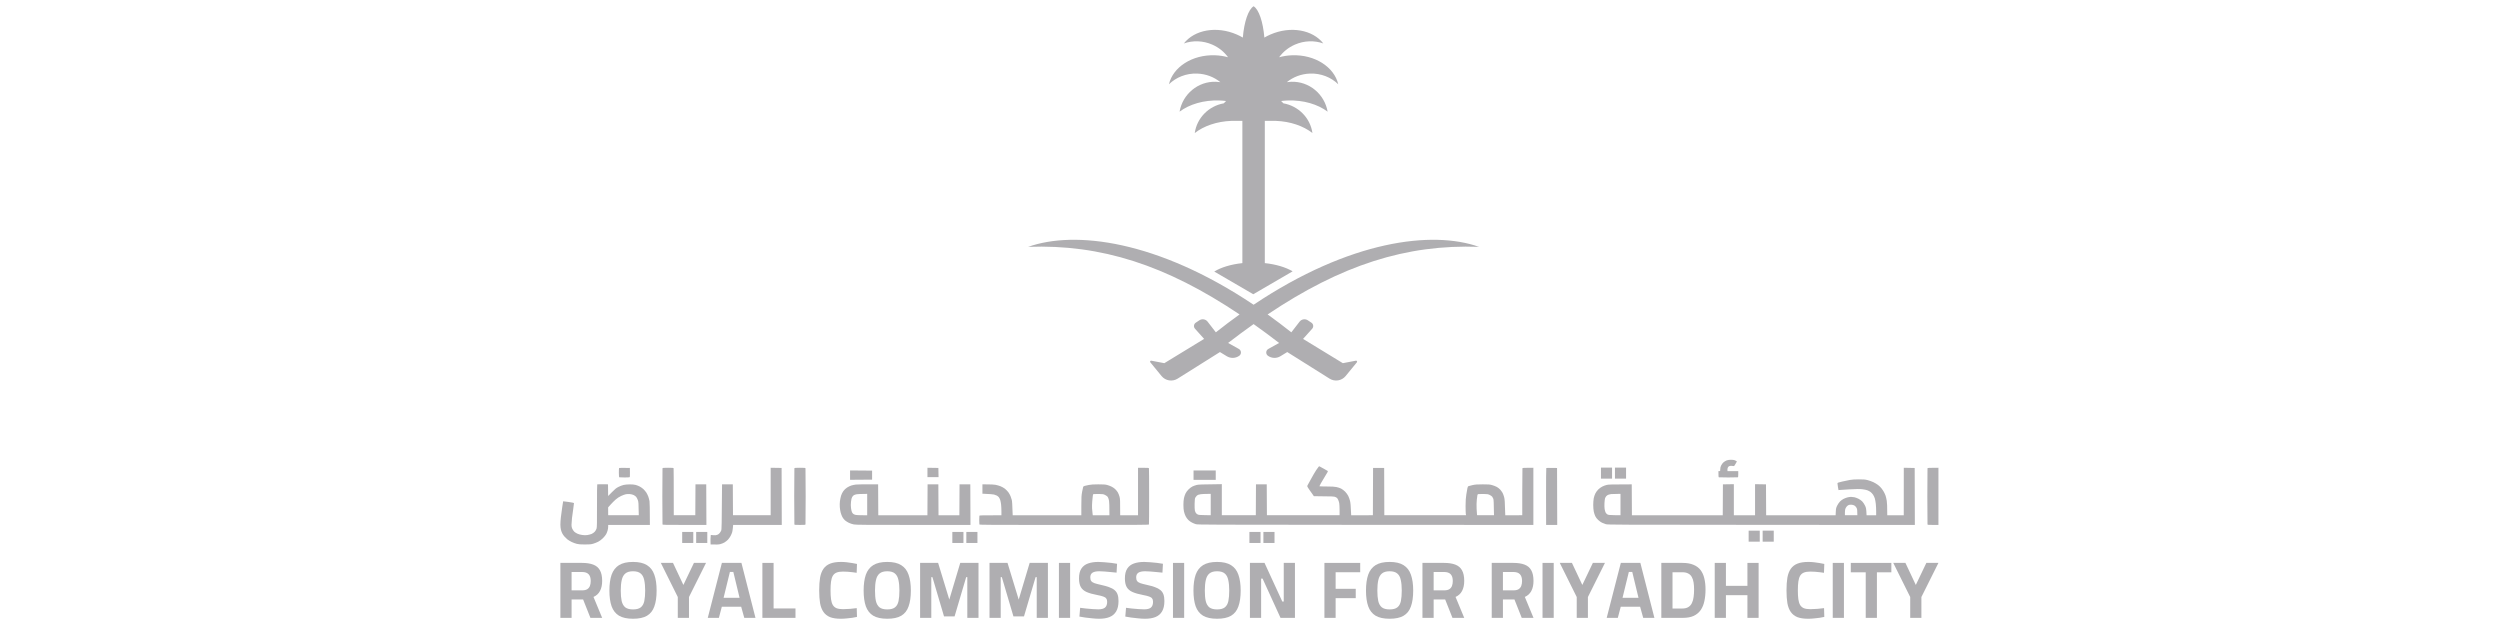 <svg width="200" height="50" viewBox="0 0 200 50" fill="none" xmlns="http://www.w3.org/2000/svg">
<g clip-path="url(#clip0_245_48586)">
<path fill-rule="evenodd" clip-rule="evenodd" d="M138.455 36.782C138.557 36.78 138.687 36.793 138.738 36.806C138.789 36.822 138.859 36.852 138.953 36.913L138.867 37.068C138.821 37.151 138.767 37.24 138.749 37.261C138.719 37.293 138.689 37.296 138.611 37.277C138.555 37.266 138.466 37.261 138.415 37.272C138.364 37.28 138.299 37.306 138.275 37.333C138.248 37.36 138.218 37.419 138.208 37.462C138.194 37.504 138.189 37.574 138.199 37.689H139.061V37.929C139.061 38.119 139.053 38.173 139.02 38.184C138.999 38.191 138.66 38.197 138.267 38.197C137.874 38.197 137.535 38.191 137.513 38.184C137.481 38.173 137.473 38.119 137.473 37.689H137.548C137.618 37.689 137.621 37.684 137.621 37.534C137.621 37.424 137.642 37.339 137.693 37.234C137.731 37.151 137.815 37.042 137.879 36.986C137.944 36.929 138.057 36.862 138.132 36.833C138.216 36.801 138.337 36.782 138.455 36.782ZM61.653 37.421L62.528 37.435L62.542 41.994H58.652L58.631 42.213C58.62 42.336 58.596 42.497 58.577 42.569C58.556 42.644 58.499 42.78 58.448 42.876C58.397 42.97 58.303 43.106 58.235 43.176C58.168 43.245 58.041 43.347 57.953 43.398C57.864 43.449 57.713 43.51 57.616 43.531C57.498 43.561 57.344 43.572 56.849 43.558L56.841 43.344C56.836 43.227 56.838 43.056 56.862 42.796L57.056 42.815C57.207 42.828 57.282 42.823 57.374 42.788C57.452 42.761 57.525 42.711 57.573 42.644C57.619 42.587 57.673 42.499 57.694 42.449C57.732 42.368 57.74 42.106 57.764 38.745H58.625L58.639 41.218H61.653V37.421ZM155.075 37.421V41.994H154.644C154.284 41.994 154.211 41.989 154.2 41.954C154.192 41.932 154.187 40.922 154.187 39.708C154.187 38.496 154.192 37.486 154.2 37.462C154.214 37.429 154.289 37.421 155.075 37.421ZM48.64 38.745L48.651 39.681L48.955 39.373C49.203 39.119 49.297 39.044 49.474 38.954C49.593 38.892 49.773 38.823 49.878 38.798C49.996 38.769 50.179 38.753 50.376 38.75C50.589 38.75 50.739 38.764 50.861 38.796C50.955 38.823 51.105 38.881 51.191 38.929C51.28 38.975 51.407 39.069 51.477 39.133C51.547 39.2 51.646 39.32 51.703 39.4C51.757 39.483 51.829 39.633 51.867 39.734C51.902 39.839 51.945 40.002 51.961 40.095C51.977 40.192 51.988 40.66 51.991 41.994H48.654V42.136C48.654 42.213 48.635 42.347 48.61 42.435C48.586 42.523 48.535 42.657 48.495 42.729C48.457 42.804 48.339 42.949 48.236 43.053C48.115 43.17 47.978 43.275 47.859 43.336C47.755 43.392 47.574 43.462 47.456 43.497C47.267 43.55 47.178 43.558 46.796 43.558C46.452 43.558 46.304 43.547 46.15 43.51C46.037 43.483 45.852 43.414 45.733 43.358C45.615 43.301 45.453 43.203 45.378 43.141C45.303 43.077 45.195 42.97 45.138 42.903C45.084 42.839 45.012 42.729 44.977 42.662C44.945 42.598 44.896 42.47 44.875 42.382C44.85 42.291 44.831 42.114 44.831 41.967C44.831 41.828 44.848 41.558 44.872 41.365C44.893 41.176 44.942 40.815 44.98 40.563C45.017 40.315 45.05 40.106 45.052 40.103C45.055 40.098 45.249 40.122 45.483 40.157C45.717 40.189 45.911 40.229 45.919 40.242C45.924 40.258 45.9 40.451 45.865 40.67C45.833 40.892 45.784 41.237 45.76 41.44C45.739 41.644 45.72 41.89 45.72 41.989C45.72 42.12 45.736 42.205 45.782 42.301C45.817 42.376 45.887 42.478 45.935 42.529C45.986 42.58 46.102 42.654 46.191 42.694C46.29 42.74 46.438 42.78 46.581 42.799C46.748 42.823 46.861 42.823 47.004 42.801C47.111 42.783 47.262 42.743 47.337 42.711C47.413 42.678 47.523 42.598 47.58 42.537C47.644 42.467 47.698 42.368 47.725 42.283C47.757 42.162 47.763 41.89 47.76 40.456C47.757 39.529 47.765 38.761 47.779 38.75C47.789 38.74 47.989 38.734 48.64 38.745ZM49.692 39.676C49.534 39.75 49.383 39.849 49.254 39.962C49.143 40.058 48.963 40.24 48.853 40.363L48.651 40.59L48.654 41.218H51.103C51.087 40.221 51.078 40.146 51.025 40.002C50.992 39.914 50.936 39.804 50.898 39.756C50.863 39.708 50.769 39.638 50.691 39.603C50.613 39.566 50.478 39.531 50.389 39.526C50.301 39.518 50.161 39.523 50.08 39.536C49.996 39.553 49.822 39.614 49.692 39.676ZM105.589 37.325C105.619 37.344 105.759 37.421 105.902 37.496C106.041 37.574 106.179 37.649 106.206 37.67C106.251 37.702 106.241 37.729 106.02 38.077C105.893 38.282 105.735 38.547 105.67 38.665C105.605 38.782 105.552 38.889 105.552 38.9C105.552 38.911 105.81 38.919 106.13 38.919C106.556 38.919 106.763 38.932 106.916 38.964C107.032 38.986 107.199 39.042 107.288 39.087C107.379 39.133 107.516 39.24 107.611 39.331C107.702 39.427 107.807 39.569 107.858 39.67C107.904 39.764 107.969 39.938 107.998 40.055C108.039 40.21 108.06 40.403 108.095 41.221L109.831 41.218L109.845 37.435H110.733L110.746 41.218H117.287L117.265 41.12C117.254 41.063 117.246 40.772 117.246 40.47C117.249 40.053 117.262 39.836 117.305 39.561C117.338 39.363 117.375 39.138 117.392 39.061C117.408 38.975 117.437 38.911 117.467 38.895C117.494 38.881 117.642 38.844 117.798 38.809C118.035 38.758 118.161 38.75 118.619 38.748C119.103 38.748 119.176 38.753 119.372 38.809C119.491 38.841 119.658 38.908 119.747 38.956C119.833 39.002 119.956 39.101 120.021 39.173C120.086 39.248 120.166 39.363 120.204 39.427C120.242 39.494 120.296 39.644 120.328 39.761C120.376 39.94 120.39 40.082 120.422 41.221L121.781 41.218V39.36C121.781 38.339 121.787 37.486 121.795 37.462C121.806 37.429 121.878 37.421 122.67 37.421V41.994L109.244 41.989C96.637 41.98 95.811 41.978 95.674 41.935C95.59 41.911 95.453 41.855 95.364 41.809C95.275 41.767 95.141 41.673 95.068 41.601C94.993 41.529 94.893 41.392 94.848 41.296C94.802 41.202 94.743 41.037 94.718 40.924C94.689 40.796 94.673 40.609 94.673 40.389C94.673 40.186 94.689 39.98 94.716 39.855C94.737 39.745 94.796 39.577 94.842 39.48C94.896 39.368 94.982 39.25 95.09 39.146C95.181 39.055 95.321 38.951 95.405 38.913C95.485 38.876 95.631 38.823 95.728 38.798C95.87 38.761 96.07 38.75 97.746 38.732V41.218H100.465L100.478 38.745H101.339L101.353 41.218H107.167V40.812C107.167 40.587 107.153 40.331 107.137 40.242C107.118 40.154 107.078 40.026 107.04 39.956C106.992 39.857 106.949 39.817 106.849 39.769C106.728 39.71 106.687 39.708 105.108 39.694L105.013 39.555C104.959 39.48 104.841 39.312 104.75 39.184C104.658 39.053 104.58 38.927 104.58 38.9C104.58 38.873 104.599 38.828 104.618 38.798C104.639 38.769 104.76 38.547 104.89 38.304C105.021 38.063 105.199 37.756 105.288 37.622C105.377 37.491 105.468 37.363 105.492 37.336C105.527 37.296 105.541 37.293 105.589 37.325ZM95.862 39.582C95.825 39.598 95.765 39.636 95.733 39.667C95.701 39.697 95.652 39.761 95.625 39.809C95.59 39.879 95.577 39.983 95.569 40.296C95.564 40.523 95.572 40.756 95.588 40.831C95.604 40.906 95.642 40.999 95.671 41.039C95.701 41.079 95.765 41.133 95.814 41.157C95.884 41.194 95.997 41.205 96.379 41.21L96.858 41.218V39.507C96.347 39.513 96.137 39.523 96.064 39.536C95.989 39.547 95.897 39.569 95.862 39.582ZM118.194 39.598C118.185 39.63 118.161 39.799 118.145 39.975C118.124 40.176 118.118 40.451 118.129 40.697C118.137 40.919 118.15 41.127 118.159 41.16L118.175 41.218H119.52C119.504 40.192 119.491 39.975 119.467 39.908C119.445 39.857 119.407 39.782 119.381 39.742C119.354 39.702 119.262 39.636 119.176 39.595C119.033 39.529 118.99 39.523 118.673 39.518C118.479 39.515 118.296 39.518 118.266 39.526C118.234 39.531 118.202 39.566 118.194 39.598ZM50.389 37.435L50.395 37.796C50.4 38.063 50.392 38.162 50.368 38.178C50.349 38.189 50.169 38.197 49.964 38.197C49.76 38.197 49.577 38.191 49.555 38.184C49.52 38.173 49.512 38.106 49.509 37.815C49.507 37.619 49.515 37.451 49.528 37.44C49.539 37.429 49.738 37.424 50.389 37.435ZM53.444 37.421C53.802 37.421 53.875 37.429 53.888 37.462C53.894 37.486 53.902 38.339 53.902 41.218H55.624L55.638 38.745H56.499L56.513 41.994H54.763C53.232 41.994 53.011 41.991 53 41.954C52.992 41.932 52.987 40.922 52.987 39.708C52.987 38.496 52.992 37.486 53 37.462C53.014 37.429 53.089 37.421 53.444 37.421ZM63.995 37.421C64.353 37.421 64.426 37.429 64.439 37.462C64.445 37.486 64.453 38.496 64.453 39.708C64.453 40.922 64.445 41.932 64.439 41.954C64.426 41.989 64.353 41.994 63.995 41.994C63.634 41.994 63.562 41.989 63.551 41.954C63.543 41.932 63.537 40.922 63.537 39.708C63.537 38.496 63.543 37.486 63.551 37.462C63.564 37.429 63.64 37.421 63.995 37.421ZM74.196 37.421L75.07 37.435L75.084 38.17H74.196V37.421ZM91.042 37.424H91.472C91.83 37.424 91.906 37.429 91.916 37.464C91.925 37.486 91.93 38.496 91.93 39.71C91.93 40.924 91.925 41.935 91.916 41.956C91.906 41.991 91.128 41.997 85.134 41.997C79.14 41.997 78.362 41.991 78.351 41.956C78.343 41.935 78.338 41.777 78.338 41.609C78.338 41.44 78.343 41.283 78.351 41.261C78.362 41.227 78.486 41.221 80.114 41.221V40.906C80.114 40.734 80.101 40.489 80.087 40.357C80.071 40.229 80.042 40.069 80.017 39.996C79.993 39.927 79.945 39.831 79.91 39.782C79.875 39.737 79.799 39.673 79.746 39.646C79.689 39.619 79.59 39.582 79.522 39.563C79.455 39.544 79.221 39.523 78.594 39.496V38.748L79.024 38.75C79.261 38.75 79.541 38.766 79.643 38.785C79.748 38.804 79.923 38.855 80.034 38.897C80.144 38.94 80.305 39.029 80.391 39.095C80.475 39.162 80.602 39.291 80.669 39.381C80.736 39.475 80.814 39.617 80.844 39.697C80.873 39.777 80.916 39.911 80.941 39.991C80.968 40.087 80.986 40.325 81.016 41.221H86.507V40.451C86.509 39.769 86.515 39.646 86.571 39.336C86.606 39.143 86.644 38.967 86.657 38.94C86.671 38.916 86.727 38.881 86.784 38.868C86.838 38.852 86.986 38.82 87.112 38.796C87.282 38.761 87.476 38.748 87.866 38.748C88.283 38.748 88.426 38.758 88.566 38.796C88.662 38.823 88.813 38.876 88.902 38.919C88.991 38.959 89.125 39.047 89.198 39.114C89.273 39.181 89.37 39.301 89.419 39.379C89.467 39.459 89.529 39.614 89.559 39.724C89.61 39.9 89.615 40.002 89.615 41.221H91.042V37.424ZM87.424 39.665C87.416 39.734 87.395 39.935 87.379 40.111C87.362 40.288 87.357 40.539 87.365 40.673C87.376 40.804 87.392 40.983 87.403 41.069L87.422 41.221H88.754C88.754 40.464 88.741 40.168 88.724 40.071C88.711 39.975 88.671 39.849 88.638 39.791C88.593 39.71 88.539 39.665 88.418 39.603C88.267 39.529 88.235 39.523 87.906 39.518C87.715 39.515 87.529 39.52 87.497 39.526C87.451 39.536 87.435 39.563 87.424 39.665ZM124.564 37.438L124.578 41.997H123.69L123.684 39.729C123.682 38.48 123.692 37.451 123.703 37.44C123.717 37.432 123.916 37.427 124.564 37.438ZM152.303 37.421L153.175 37.438L153.188 41.997L140.91 41.989C129.223 41.983 128.62 41.98 128.467 41.935C128.378 41.908 128.238 41.855 128.157 41.815C128.077 41.777 127.939 41.678 127.853 41.596C127.751 41.502 127.668 41.392 127.619 41.288C127.576 41.2 127.525 41.034 127.501 40.919C127.477 40.799 127.458 40.579 127.458 40.392C127.458 40.216 127.477 39.978 127.498 39.863C127.52 39.75 127.576 39.579 127.625 39.483C127.673 39.384 127.773 39.245 127.859 39.16C127.942 39.077 128.085 38.972 128.179 38.927C128.271 38.879 128.427 38.82 128.529 38.796C128.68 38.758 128.86 38.75 130.539 38.748L130.553 41.221H137.82L137.833 38.748L138.708 38.734V41.221H140.404V38.734L141.279 38.748L141.292 41.221H146.85L146.863 40.935C146.877 40.673 146.888 40.627 146.976 40.446C147.033 40.331 147.13 40.189 147.205 40.114C147.275 40.042 147.404 39.951 147.49 39.908C147.574 39.865 147.714 39.812 147.8 39.791C147.883 39.769 148.01 39.75 148.083 39.75C148.153 39.75 148.274 39.764 148.352 39.78C148.427 39.796 148.57 39.847 148.667 39.895C148.761 39.94 148.898 40.034 148.968 40.103C149.046 40.184 149.135 40.312 149.197 40.438C149.288 40.627 149.299 40.67 149.326 41.221H150.093V40.906C150.093 40.734 150.08 40.467 150.064 40.312C150.047 40.157 150.012 39.959 149.985 39.871C149.959 39.782 149.894 39.651 149.846 39.577C149.797 39.504 149.708 39.408 149.649 39.363C149.59 39.317 149.474 39.256 149.393 39.224C149.313 39.192 149.124 39.154 148.976 39.138C148.766 39.114 148.54 39.117 147.94 39.149C147.517 39.17 147.151 39.197 147.127 39.202C147.1 39.21 147.079 39.213 147.079 39.208C147.079 39.205 147.06 39.101 147.038 38.975C147.017 38.849 146.998 38.718 146.998 38.681C146.998 38.617 147.014 38.611 147.367 38.526C147.571 38.48 147.854 38.419 147.994 38.395C148.169 38.363 148.392 38.349 148.707 38.349C149.092 38.349 149.202 38.357 149.407 38.408C149.541 38.443 149.746 38.515 149.864 38.571C149.983 38.627 150.152 38.729 150.241 38.796C150.33 38.863 150.451 38.983 150.513 39.061C150.575 39.138 150.661 39.269 150.707 39.349C150.753 39.43 150.817 39.569 150.847 39.657C150.879 39.745 150.919 39.932 150.941 40.071C150.965 40.216 150.981 40.518 150.981 41.221H152.3L152.303 37.421ZM128.698 39.569C128.628 39.59 128.55 39.636 128.505 39.689C128.462 39.737 128.416 39.82 128.4 39.876C128.384 39.932 128.365 40.103 128.357 40.256C128.346 40.416 128.354 40.62 128.37 40.724C128.386 40.828 128.424 40.954 128.451 41.005C128.478 41.058 128.542 41.122 128.591 41.152C128.672 41.197 128.744 41.205 129.161 41.213L129.64 41.218V39.507C129.108 39.515 128.922 39.52 128.887 39.526C128.849 39.531 128.766 39.55 128.698 39.569ZM147.735 40.523C147.684 40.582 147.633 40.676 147.62 40.732C147.604 40.788 147.593 40.919 147.593 41.026V41.218H148.589C148.586 40.799 148.575 40.729 148.527 40.633C148.494 40.569 148.424 40.486 148.373 40.454C148.317 40.416 148.22 40.387 148.145 40.379C148.069 40.371 147.967 40.379 147.916 40.392C147.859 40.408 147.787 40.462 147.735 40.523ZM68.005 37.635L69.768 37.649V38.371L68.005 38.384V37.635ZM95.483 37.638H97.259V38.387H95.483V37.638ZM70.25 38.748L70.263 41.221H74.193L74.207 38.748H75.068L75.081 41.221H76.75L76.763 38.748H77.625L77.638 41.997L73.084 41.994C69.254 41.994 68.493 41.989 68.312 41.956C68.188 41.932 68.019 41.879 67.908 41.825C67.806 41.775 67.666 41.686 67.599 41.628C67.532 41.571 67.44 41.451 67.392 41.365C67.346 41.277 67.281 41.117 67.254 41.007C67.225 40.898 67.192 40.697 67.184 40.566C67.174 40.424 67.176 40.226 67.195 40.085C67.214 39.951 67.254 39.753 67.289 39.644C67.33 39.52 67.4 39.379 67.472 39.282C67.545 39.181 67.653 39.079 67.763 39.007C67.857 38.943 68.013 38.868 68.11 38.839C68.207 38.809 68.371 38.774 68.474 38.764C68.579 38.75 69.02 38.742 70.25 38.748ZM68.312 39.611C68.269 39.638 68.204 39.708 68.172 39.764C68.129 39.839 68.102 39.951 68.081 40.138C68.059 40.333 68.059 40.47 68.081 40.646C68.097 40.777 68.132 40.927 68.159 40.978C68.183 41.029 68.234 41.093 68.272 41.12C68.309 41.146 68.393 41.181 68.46 41.194C68.527 41.208 68.762 41.218 68.98 41.218L69.375 41.221V39.51C68.845 39.515 68.622 39.526 68.541 39.539C68.46 39.553 68.358 39.585 68.312 39.611ZM139.892 42.451H140.781V43.334H139.892V42.451Z" fill="#AFAEB1"/>
<path d="M141.9 42.451H141.012V43.334H141.9V42.451Z" fill="#AFAEB1"/>
<path d="M130.085 37.408H129.196V38.29H130.085V37.408Z" fill="#AFAEB1"/>
<path d="M128.077 37.408H128.965V38.291H128.077V37.408Z" fill="#AFAEB1"/>
<path d="M101.961 42.555H101.073V43.438H101.961V42.555Z" fill="#AFAEB1"/>
<path d="M99.953 42.555H100.842V43.438H99.953V42.555Z" fill="#AFAEB1"/>
<path d="M78.195 42.555H77.307V43.438H78.195V42.555Z" fill="#AFAEB1"/>
<path d="M76.187 42.555H77.076V43.438H76.187V42.555Z" fill="#AFAEB1"/>
<path d="M56.583 42.555H55.694V43.438H56.583V42.555Z" fill="#AFAEB1"/>
<path d="M54.575 42.555H55.463V43.438H54.575V42.555Z" fill="#AFAEB1"/>
<path d="M44.831 49.429V45.032H46.564C46.919 45.032 47.215 45.077 47.453 45.167C47.696 45.257 47.875 45.407 47.992 45.617C48.113 45.828 48.173 46.113 48.173 46.474C48.173 46.791 48.115 47.06 47.998 47.279C47.886 47.493 47.713 47.652 47.479 47.755L48.173 49.429H47.233L46.648 47.955H45.727V49.429H44.831ZM45.727 47.227H46.584C46.748 47.227 46.88 47.197 46.98 47.137C47.079 47.073 47.15 46.985 47.194 46.873C47.237 46.757 47.258 46.626 47.258 46.48C47.258 46.24 47.202 46.06 47.09 45.94C46.977 45.819 46.802 45.759 46.564 45.759H45.727V47.227Z" fill="#AFAEB1"/>
<path d="M50.641 49.5C50.169 49.5 49.795 49.419 49.518 49.255C49.246 49.088 49.049 48.837 48.928 48.502C48.811 48.167 48.752 47.749 48.752 47.246C48.752 46.74 48.811 46.317 48.928 45.978C49.049 45.639 49.246 45.384 49.518 45.212C49.795 45.04 50.169 44.954 50.641 44.954C51.112 44.954 51.484 45.04 51.757 45.212C52.034 45.384 52.231 45.639 52.347 45.978C52.469 46.317 52.529 46.74 52.529 47.246C52.529 47.757 52.469 48.18 52.347 48.515C52.231 48.85 52.034 49.099 51.757 49.262C51.484 49.421 51.112 49.5 50.641 49.5ZM50.641 48.753C50.913 48.753 51.119 48.7 51.257 48.592C51.4 48.481 51.495 48.313 51.543 48.09C51.59 47.862 51.614 47.581 51.614 47.246C51.614 46.912 51.588 46.631 51.536 46.403C51.489 46.171 51.396 45.997 51.257 45.882C51.119 45.761 50.913 45.701 50.641 45.701C50.373 45.701 50.167 45.761 50.024 45.882C49.886 45.997 49.791 46.171 49.739 46.403C49.687 46.631 49.661 46.912 49.661 47.246C49.661 47.577 49.685 47.854 49.732 48.077C49.784 48.3 49.879 48.47 50.018 48.586C50.161 48.697 50.368 48.753 50.641 48.753Z" fill="#AFAEB1"/>
<path d="M54.223 49.429V47.762L52.867 45.032H53.84L54.671 46.796L55.515 45.032H56.482L55.119 47.762V49.429H54.223Z" fill="#AFAEB1"/>
<path d="M56.622 49.429L57.751 45.032H59.315L60.438 49.429H59.542L59.295 48.541H57.745L57.511 49.429H56.622ZM57.887 47.826H59.166L58.666 45.753H58.393L57.887 47.826Z" fill="#AFAEB1"/>
<path d="M60.991 49.429V45.032H61.887V48.676H63.639V49.429H60.991Z" fill="#AFAEB1"/>
<path d="M67.261 49.5C66.915 49.5 66.629 49.457 66.404 49.371C66.184 49.281 66.009 49.144 65.879 48.959C65.749 48.775 65.658 48.541 65.606 48.257C65.559 47.97 65.535 47.629 65.535 47.234C65.535 46.834 65.559 46.493 65.606 46.21C65.658 45.922 65.749 45.686 65.879 45.502C66.009 45.317 66.186 45.18 66.411 45.09C66.64 44.999 66.932 44.954 67.287 44.954C67.43 44.954 67.579 44.963 67.735 44.98C67.891 44.997 68.04 45.019 68.183 45.044C68.33 45.066 68.455 45.09 68.559 45.115L68.533 45.824C68.446 45.806 68.338 45.791 68.208 45.779C68.079 45.761 67.947 45.748 67.813 45.74C67.678 45.731 67.553 45.727 67.436 45.727C67.228 45.727 67.06 45.753 66.93 45.804C66.8 45.856 66.699 45.942 66.625 46.062C66.556 46.182 66.508 46.339 66.482 46.532C66.456 46.721 66.443 46.955 66.443 47.234C66.443 47.508 66.456 47.742 66.482 47.935C66.508 48.124 66.556 48.279 66.625 48.399C66.694 48.515 66.794 48.601 66.924 48.657C67.058 48.708 67.231 48.734 67.443 48.734C67.616 48.734 67.806 48.725 68.014 48.708C68.226 48.687 68.401 48.667 68.539 48.65L68.559 49.352C68.455 49.373 68.332 49.397 68.189 49.423C68.046 49.444 67.895 49.462 67.735 49.474C67.575 49.492 67.417 49.5 67.261 49.5Z" fill="#AFAEB1"/>
<path d="M70.98 49.5C70.508 49.5 70.134 49.419 69.857 49.255C69.584 49.088 69.388 48.837 69.266 48.502C69.15 48.167 69.091 47.749 69.091 47.246C69.091 46.74 69.15 46.317 69.266 45.978C69.388 45.639 69.584 45.384 69.857 45.212C70.134 45.04 70.508 44.954 70.98 44.954C71.451 44.954 71.823 45.04 72.096 45.212C72.373 45.384 72.57 45.639 72.686 45.978C72.807 46.317 72.868 46.74 72.868 47.246C72.868 47.757 72.807 48.18 72.686 48.515C72.57 48.85 72.373 49.099 72.096 49.262C71.823 49.421 71.451 49.5 70.98 49.5ZM70.98 48.753C71.252 48.753 71.458 48.7 71.596 48.592C71.739 48.481 71.834 48.313 71.882 48.09C71.929 47.862 71.953 47.581 71.953 47.246C71.953 46.912 71.927 46.631 71.875 46.403C71.828 46.171 71.734 45.997 71.596 45.882C71.458 45.761 71.252 45.701 70.98 45.701C70.711 45.701 70.506 45.761 70.363 45.882C70.225 45.997 70.129 46.171 70.078 46.403C70.026 46.631 70 46.912 70 47.246C70 47.577 70.023 47.854 70.071 48.077C70.123 48.3 70.218 48.47 70.357 48.586C70.499 48.697 70.707 48.753 70.98 48.753Z" fill="#AFAEB1"/>
<path d="M73.608 49.429V45.032H75.049L75.944 47.968L76.82 45.032H78.28V49.429H77.385V46.171H77.294L76.366 49.313H75.522L74.594 46.171H74.504V49.429H73.608Z" fill="#AFAEB1"/>
<path d="M79.161 49.429V45.032H80.602L81.497 47.968L82.373 45.032H83.833V49.429H82.938V46.171H82.847L81.919 49.313H81.075L80.147 46.171H80.057V49.429H79.161Z" fill="#AFAEB1"/>
<path d="M84.714 49.429V45.032H85.609V49.429H84.714Z" fill="#AFAEB1"/>
<path d="M87.93 49.5C87.766 49.5 87.586 49.489 87.392 49.468C87.197 49.451 87.007 49.429 86.821 49.404C86.639 49.373 86.483 49.348 86.353 49.326L86.412 48.624C86.546 48.642 86.702 48.661 86.879 48.682C87.056 48.7 87.232 48.715 87.405 48.727C87.582 48.74 87.736 48.747 87.865 48.747C88.112 48.747 88.292 48.7 88.404 48.605C88.516 48.506 88.573 48.354 88.573 48.148C88.573 48.036 88.549 47.948 88.501 47.884C88.458 47.815 88.378 47.762 88.261 47.723C88.144 47.68 87.982 47.639 87.775 47.601C87.428 47.536 87.147 47.457 86.931 47.362C86.719 47.268 86.563 47.135 86.464 46.963C86.369 46.791 86.321 46.562 86.321 46.274C86.321 45.94 86.384 45.678 86.509 45.489C86.635 45.296 86.814 45.158 87.048 45.077C87.281 44.995 87.556 44.954 87.872 44.954C88.015 44.954 88.177 44.963 88.359 44.98C88.545 44.993 88.726 45.01 88.904 45.032C89.085 45.053 89.239 45.077 89.365 45.102L89.326 45.811C89.196 45.794 89.044 45.779 88.871 45.766C88.703 45.748 88.534 45.733 88.365 45.721C88.201 45.708 88.06 45.701 87.943 45.701C87.697 45.701 87.515 45.74 87.398 45.817C87.281 45.894 87.223 46.019 87.223 46.191C87.223 46.319 87.249 46.418 87.301 46.487C87.353 46.555 87.439 46.611 87.56 46.654C87.686 46.697 87.857 46.742 88.073 46.789C88.328 46.845 88.545 46.905 88.722 46.97C88.904 47.034 89.049 47.111 89.157 47.202C89.269 47.292 89.352 47.407 89.403 47.549C89.455 47.691 89.481 47.869 89.481 48.084C89.481 48.427 89.418 48.704 89.293 48.914C89.172 49.12 88.995 49.27 88.761 49.365C88.532 49.455 88.255 49.5 87.93 49.5Z" fill="#AFAEB1"/>
<path d="M91.601 49.5C91.437 49.5 91.257 49.489 91.062 49.468C90.868 49.451 90.677 49.429 90.491 49.404C90.31 49.373 90.154 49.348 90.024 49.326L90.083 48.624C90.217 48.642 90.372 48.661 90.55 48.682C90.727 48.7 90.902 48.715 91.075 48.727C91.253 48.74 91.406 48.747 91.536 48.747C91.783 48.747 91.962 48.7 92.075 48.605C92.187 48.506 92.243 48.354 92.243 48.148C92.243 48.036 92.22 47.948 92.172 47.884C92.129 47.815 92.049 47.762 91.932 47.723C91.815 47.68 91.653 47.639 91.445 47.601C91.099 47.536 90.818 47.457 90.602 47.362C90.39 47.268 90.234 47.135 90.135 46.963C90.039 46.791 89.992 46.562 89.992 46.274C89.992 45.94 90.055 45.678 90.18 45.489C90.305 45.296 90.485 45.158 90.719 45.077C90.952 44.995 91.227 44.954 91.543 44.954C91.685 44.954 91.848 44.963 92.029 44.98C92.215 44.993 92.397 45.01 92.575 45.032C92.756 45.053 92.91 45.077 93.035 45.102L92.996 45.811C92.867 45.794 92.715 45.779 92.542 45.766C92.373 45.748 92.205 45.733 92.036 45.721C91.871 45.708 91.731 45.701 91.614 45.701C91.368 45.701 91.186 45.74 91.069 45.817C90.952 45.894 90.894 46.019 90.894 46.191C90.894 46.319 90.92 46.418 90.972 46.487C91.023 46.555 91.11 46.611 91.231 46.654C91.357 46.697 91.528 46.742 91.744 46.789C91.999 46.845 92.215 46.905 92.393 46.97C92.575 47.034 92.719 47.111 92.828 47.202C92.94 47.292 93.022 47.407 93.074 47.549C93.126 47.691 93.152 47.869 93.152 48.084C93.152 48.427 93.089 48.704 92.964 48.914C92.843 49.12 92.665 49.27 92.432 49.365C92.202 49.455 91.925 49.5 91.601 49.5Z" fill="#AFAEB1"/>
<path d="M93.838 49.429V45.032H94.733V49.429H93.838Z" fill="#AFAEB1"/>
<path d="M97.366 49.5C96.894 49.5 96.52 49.419 96.243 49.255C95.97 49.088 95.773 48.837 95.652 48.502C95.536 48.167 95.477 47.749 95.477 47.246C95.477 46.74 95.536 46.317 95.652 45.978C95.773 45.639 95.97 45.384 96.243 45.212C96.52 45.04 96.894 44.954 97.366 44.954C97.837 44.954 98.209 45.04 98.482 45.212C98.759 45.384 98.955 45.639 99.072 45.978C99.193 46.317 99.254 46.74 99.254 47.246C99.254 47.757 99.193 48.18 99.072 48.515C98.955 48.85 98.759 49.099 98.482 49.262C98.209 49.421 97.837 49.5 97.366 49.5ZM97.366 48.753C97.638 48.753 97.844 48.7 97.982 48.592C98.125 48.481 98.22 48.313 98.268 48.09C98.315 47.862 98.339 47.581 98.339 47.246C98.339 46.912 98.313 46.631 98.261 46.403C98.213 46.171 98.121 45.997 97.982 45.882C97.844 45.761 97.638 45.701 97.366 45.701C97.097 45.701 96.892 45.761 96.749 45.882C96.611 45.997 96.516 46.171 96.464 46.403C96.412 46.631 96.386 46.912 96.386 47.246C96.386 47.577 96.409 47.854 96.457 48.077C96.509 48.3 96.604 48.47 96.743 48.586C96.885 48.697 97.093 48.753 97.366 48.753Z" fill="#AFAEB1"/>
<path d="M99.994 49.429V45.032H101.162L102.583 48.122H102.7V45.032H103.596V49.429H102.441L101.006 46.287H100.89V49.429H99.994Z" fill="#AFAEB1"/>
<path d="M105.954 49.429V45.032H108.816V45.779H106.85V47.105H108.459V47.852H106.85V49.429H105.954Z" fill="#AFAEB1"/>
<path d="M111.168 49.5C110.696 49.5 110.322 49.419 110.045 49.255C109.772 49.088 109.576 48.837 109.455 48.502C109.338 48.167 109.279 47.749 109.279 47.246C109.279 46.74 109.338 46.317 109.455 45.978C109.576 45.639 109.772 45.384 110.045 45.212C110.322 45.04 110.696 44.954 111.168 44.954C111.639 44.954 112.011 45.04 112.284 45.212C112.561 45.384 112.758 45.639 112.874 45.978C112.995 46.317 113.056 46.74 113.056 47.246C113.056 47.757 112.995 48.18 112.874 48.515C112.758 48.85 112.561 49.099 112.284 49.262C112.011 49.421 111.639 49.5 111.168 49.5ZM111.168 48.753C111.44 48.753 111.646 48.7 111.784 48.592C111.927 48.481 112.022 48.313 112.07 48.09C112.117 47.862 112.141 47.581 112.141 47.246C112.141 46.912 112.115 46.631 112.063 46.403C112.016 46.171 111.923 45.997 111.784 45.882C111.646 45.761 111.44 45.701 111.168 45.701C110.899 45.701 110.694 45.761 110.551 45.882C110.413 45.997 110.318 46.171 110.266 46.403C110.214 46.631 110.188 46.912 110.188 47.246C110.188 47.577 110.212 47.854 110.259 48.077C110.311 48.3 110.406 48.47 110.545 48.586C110.687 48.697 110.895 48.753 111.168 48.753Z" fill="#AFAEB1"/>
<path d="M113.796 49.429V45.032H115.529C115.884 45.032 116.18 45.077 116.418 45.167C116.66 45.257 116.84 45.407 116.957 45.617C117.078 45.828 117.138 46.113 117.138 46.474C117.138 46.791 117.08 47.06 116.963 47.279C116.851 47.493 116.677 47.652 116.444 47.755L117.138 49.429H116.197L115.613 47.955H114.692V49.429H113.796ZM114.692 47.227H115.548C115.713 47.227 115.845 47.197 115.944 47.137C116.044 47.073 116.115 46.985 116.158 46.873C116.202 46.757 116.223 46.626 116.223 46.48C116.223 46.24 116.167 46.06 116.055 45.94C115.942 45.819 115.767 45.759 115.529 45.759H114.692V47.227Z" fill="#AFAEB1"/>
<path d="M119.338 49.429V45.032H121.071C121.425 45.032 121.722 45.077 121.96 45.167C122.202 45.257 122.381 45.407 122.498 45.617C122.619 45.828 122.68 46.113 122.68 46.474C122.68 46.791 122.622 47.06 122.505 47.279C122.392 47.493 122.219 47.652 121.986 47.755L122.68 49.429H121.739L121.155 47.955H120.234V49.429H119.338ZM120.234 47.227H121.09C121.254 47.227 121.386 47.197 121.486 47.137C121.585 47.073 121.657 46.985 121.7 46.873C121.743 46.757 121.765 46.626 121.765 46.48C121.765 46.24 121.709 46.06 121.596 45.94C121.484 45.819 121.309 45.759 121.071 45.759H120.234V47.227Z" fill="#AFAEB1"/>
<path d="M123.402 49.429V45.032H124.297V49.429H123.402Z" fill="#AFAEB1"/>
<path d="M126.138 49.429V47.762L124.782 45.032H125.755L126.586 46.796L127.429 45.032H128.396L127.033 47.762V49.429H126.138Z" fill="#AFAEB1"/>
<path d="M128.536 49.429L129.666 45.032H131.229L132.352 49.429H131.457L131.21 48.541H129.659L129.425 49.429H128.536ZM129.802 47.826H131.08L130.58 45.753H130.308L129.802 47.826Z" fill="#AFAEB1"/>
<path d="M132.906 49.429V45.032H134.599C134.945 45.032 135.235 45.081 135.469 45.18C135.707 45.274 135.897 45.414 136.04 45.598C136.183 45.783 136.284 46.006 136.345 46.268C136.41 46.53 136.442 46.828 136.442 47.163C136.442 47.502 136.412 47.809 136.351 48.084C136.295 48.358 136.198 48.596 136.059 48.798C135.921 49 135.735 49.157 135.501 49.268C135.268 49.376 134.976 49.429 134.625 49.429H132.906ZM133.801 48.682H134.573C134.777 48.682 134.941 48.644 135.067 48.566C135.192 48.489 135.287 48.382 135.352 48.245C135.421 48.103 135.467 47.942 135.488 47.762C135.514 47.577 135.527 47.377 135.527 47.163C135.527 46.957 135.514 46.77 135.488 46.603C135.462 46.431 135.415 46.285 135.346 46.165C135.281 46.04 135.186 45.946 135.06 45.882C134.939 45.813 134.777 45.779 134.573 45.779H133.801V48.682Z" fill="#AFAEB1"/>
<path d="M137.178 49.429V45.032H138.074V46.867H139.794V45.032H140.689V49.429H139.794V47.614H138.074V49.429H137.178Z" fill="#AFAEB1"/>
<path d="M144.646 49.5C144.3 49.5 144.014 49.457 143.789 49.371C143.569 49.281 143.394 49.144 143.264 48.959C143.134 48.775 143.043 48.541 142.991 48.257C142.944 47.97 142.92 47.629 142.92 47.234C142.92 46.834 142.944 46.493 142.991 46.21C143.043 45.922 143.134 45.686 143.264 45.502C143.394 45.317 143.571 45.18 143.796 45.09C144.025 44.999 144.317 44.954 144.672 44.954C144.815 44.954 144.964 44.963 145.12 44.98C145.275 44.997 145.425 45.019 145.568 45.044C145.715 45.066 145.84 45.09 145.944 45.115L145.918 45.824C145.831 45.806 145.723 45.791 145.593 45.779C145.464 45.761 145.332 45.748 145.198 45.74C145.064 45.731 144.938 45.727 144.821 45.727C144.614 45.727 144.445 45.753 144.315 45.804C144.185 45.856 144.084 45.942 144.01 46.062C143.941 46.182 143.893 46.339 143.867 46.532C143.841 46.721 143.828 46.955 143.828 47.234C143.828 47.508 143.841 47.742 143.867 47.935C143.893 48.124 143.941 48.279 144.01 48.399C144.079 48.515 144.179 48.601 144.309 48.657C144.443 48.708 144.616 48.734 144.828 48.734C145.001 48.734 145.191 48.725 145.399 48.708C145.611 48.687 145.786 48.667 145.924 48.65L145.944 49.352C145.84 49.373 145.717 49.397 145.574 49.423C145.431 49.444 145.28 49.462 145.12 49.474C144.96 49.492 144.802 49.5 144.646 49.5Z" fill="#AFAEB1"/>
<path d="M146.619 49.429V45.032H147.515V49.429H146.619Z" fill="#AFAEB1"/>
<path d="M149.258 49.429V45.785H148.064V45.032H151.308V45.785H150.153V49.429H149.258Z" fill="#AFAEB1"/>
<path d="M152.817 49.429V47.762L151.461 45.032H152.434L153.265 46.796L154.108 45.032H155.075L153.712 47.762V49.429H152.817Z" fill="#AFAEB1"/>
<path d="M108.472 28.854L107.428 29.054L104.245 27.112L104.975 26.298C105.107 26.151 105.077 25.922 104.912 25.813L104.626 25.624C104.412 25.482 104.123 25.53 103.966 25.733L103.307 26.586C102.668 26.079 102.035 25.603 101.409 25.155C107.297 21.208 112.487 19.533 118.321 19.748C114.597 18.421 107.99 19.223 100.288 24.379C92.585 19.223 85.978 18.421 82.254 19.748C88.088 19.533 93.278 21.208 99.166 25.155C98.54 25.603 97.907 26.079 97.268 26.586L96.609 25.733C96.452 25.53 96.163 25.482 95.949 25.624L95.663 25.813C95.498 25.922 95.468 26.151 95.6 26.298L96.33 27.112L93.147 29.054L92.103 28.854C92.028 28.84 91.976 28.926 92.024 28.984L92.925 30.084C93.238 30.466 93.79 30.555 94.209 30.292L97.595 28.164L98.144 28.499C98.453 28.688 98.848 28.673 99.142 28.461C99.334 28.322 99.317 28.032 99.11 27.917L98.248 27.436C98.939 26.904 99.618 26.401 100.288 25.927C100.957 26.401 101.637 26.904 102.328 27.436L101.465 27.917C101.258 28.032 101.241 28.322 101.433 28.461C101.728 28.673 102.122 28.688 102.432 28.499L102.98 28.164L106.366 30.292C106.785 30.555 107.337 30.466 107.65 30.084L108.551 28.984C108.599 28.926 108.547 28.84 108.472 28.854Z" fill="#AFAEB1"/>
<path d="M101.149 3.006C101.043 1.74 100.708 0.757 100.288 0.5C99.868 0.757 99.532 1.74 99.426 3.006C99.275 2.918 99.115 2.836 98.95 2.764C97.326 2.054 95.557 2.385 94.71 3.476C95.416 3.228 96.229 3.24 96.982 3.569C97.509 3.799 97.937 4.154 98.245 4.58C97.917 4.49 97.567 4.435 97.204 4.422C95.382 4.357 93.834 5.365 93.515 6.742C94.085 6.187 94.893 5.854 95.777 5.886C96.486 5.911 97.129 6.166 97.629 6.573C97.516 6.556 97.402 6.545 97.285 6.541C95.842 6.49 94.609 7.532 94.365 8.933C95.151 8.344 96.295 7.994 97.556 8.039C97.613 8.041 97.669 8.044 97.725 8.047C97.785 8.051 97.845 8.056 97.904 8.061L97.985 8.07L98.086 8.081C98.027 8.146 97.966 8.208 97.901 8.267C96.693 8.48 95.749 9.44 95.58 10.643C96.298 10.081 97.342 9.712 98.513 9.67L100.288 9.668L102.062 9.67C103.233 9.712 104.277 10.081 104.995 10.643C104.826 9.44 103.882 8.48 102.674 8.267C102.61 8.208 102.548 8.146 102.49 8.081L102.585 8.07L102.671 8.061L102.76 8.054L102.851 8.047C102.906 8.044 102.963 8.041 103.019 8.039C104.28 7.994 105.425 8.344 106.21 8.933C105.966 7.532 104.734 6.49 103.29 6.541C103.174 6.545 103.059 6.556 102.947 6.573C103.446 6.166 104.089 5.911 104.798 5.886C105.682 5.854 106.49 6.187 107.06 6.742C106.741 5.365 105.193 4.357 103.371 4.422C103.008 4.435 102.658 4.49 102.33 4.58C102.638 4.154 103.066 3.799 103.593 3.569C104.346 3.24 105.159 3.228 105.865 3.476C105.018 2.385 103.249 2.054 101.626 2.764C101.46 2.836 101.301 2.918 101.149 3.006Z" fill="#AFAEB1"/>
<path d="M99.39 9.51V21.049C98.475 21.147 97.683 21.39 97.14 21.723L100.261 23.54L103.409 21.707C102.868 21.383 102.086 21.145 101.185 21.049V9.429L100.288 9.51H99.39Z" fill="#AFAEB1"/>
</g>
<defs>
<clipPath id="clip0_245_48586">
<rect width="198.244" height="49" fill="white" transform="translate(0.832 0.5)"/>
</clipPath>
</defs>
</svg>

